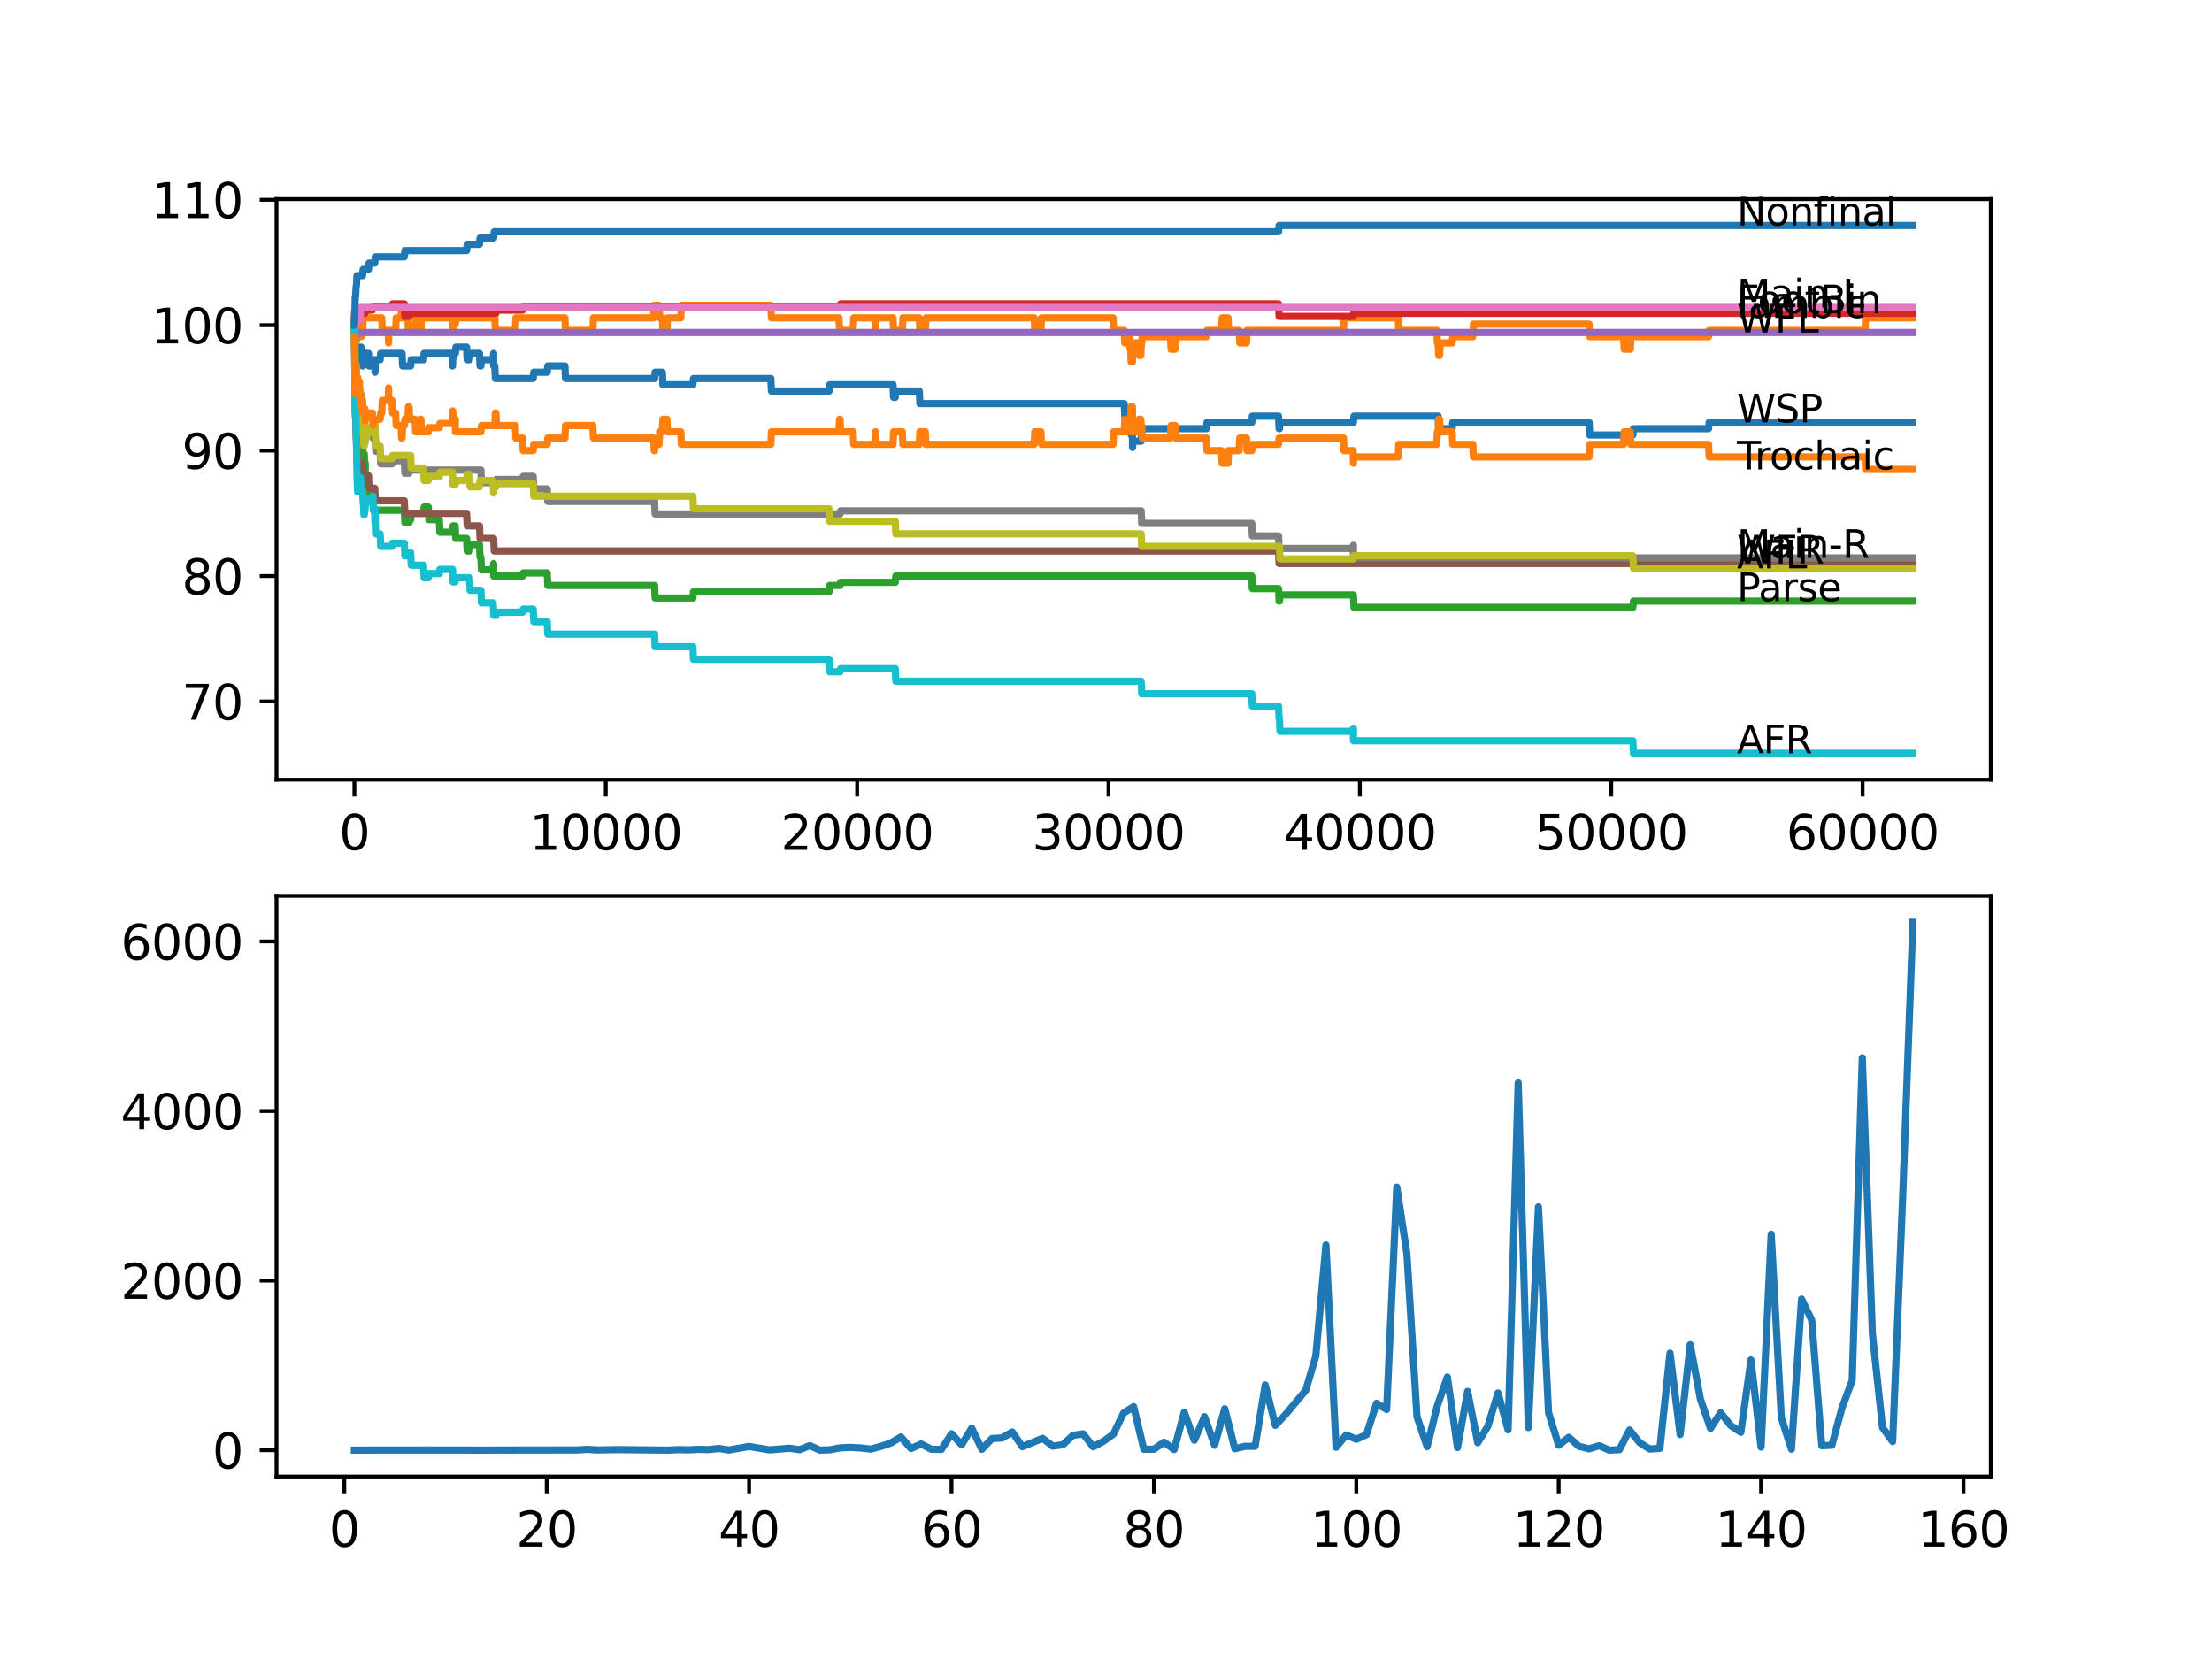 <?xml version="1.0" encoding="utf-8" standalone="no"?>
<!DOCTYPE svg PUBLIC "-//W3C//DTD SVG 1.1//EN"
  "http://www.w3.org/Graphics/SVG/1.1/DTD/svg11.dtd">
<svg xmlns:xlink="http://www.w3.org/1999/xlink" width="460.8pt" height="345.6pt" viewBox="0 0 460.8 345.6" xmlns="http://www.w3.org/2000/svg" version="1.1">
 <defs>
  <style type="text/css">*{stroke-linejoin: round; stroke-linecap: butt}</style>
 </defs>
 <g id="figure_1">
  <g id="patch_1">
   <path d="M 0 345.6 
L 460.8 345.6 
L 460.8 0 
L 0 0 
z
" style="fill: #ffffff"/>
  </g>
  <g id="axes_1">
   <g id="patch_2">
    <path d="M 57.6 162.432 
L 414.72 162.432 
L 414.72 41.472 
L 57.6 41.472 
z
" style="fill: #ffffff"/>
   </g>
   <g id="matplotlib.axis_1">
    <g id="xtick_1">
     <g id="line2d_1">
      <defs>
       <path id="mea87850c03" d="M 0 0 
L 0 3.5 
" style="stroke: #000000; stroke-width: 0.8"/>
      </defs>
      <g>
       <use xlink:href="#mea87850c03" x="73.827" y="162.432" style="stroke: #000000; stroke-width: 0.8"/>
      </g>
     </g>
     <g id="text_1">
      <!-- 0 -->
      <g transform="translate(70.646 177.03)scale(0.1 -0.1)">
       <defs>
        <path id="DejaVuSans-30" d="M 2034 4250 
Q 1547 4250 1301 3770 
Q 1056 3291 1056 2328 
Q 1056 1369 1301 889 
Q 1547 409 2034 409 
Q 2525 409 2770 889 
Q 3016 1369 3016 2328 
Q 3016 3291 2770 3770 
Q 2525 4250 2034 4250 
z
M 2034 4750 
Q 2819 4750 3233 4129 
Q 3647 3509 3647 2328 
Q 3647 1150 3233 529 
Q 2819 -91 2034 -91 
Q 1250 -91 836 529 
Q 422 1150 422 2328 
Q 422 3509 836 4129 
Q 1250 4750 2034 4750 
z
" transform="scale(0.016)"/>
       </defs>
       <use xlink:href="#DejaVuSans-30"/>
      </g>
     </g>
    </g>
    <g id="xtick_2">
     <g id="line2d_2">
      <g>
       <use xlink:href="#mea87850c03" x="126.192" y="162.432" style="stroke: #000000; stroke-width: 0.8"/>
      </g>
     </g>
     <g id="text_2">
      <!-- 10000 -->
      <g transform="translate(110.286 177.03)scale(0.1 -0.1)">
       <defs>
        <path id="DejaVuSans-31" d="M 794 531 
L 1825 531 
L 1825 4091 
L 703 3866 
L 703 4441 
L 1819 4666 
L 2450 4666 
L 2450 531 
L 3481 531 
L 3481 0 
L 794 0 
L 794 531 
z
" transform="scale(0.016)"/>
       </defs>
       <use xlink:href="#DejaVuSans-31"/>
       <use xlink:href="#DejaVuSans-30" x="63.623"/>
       <use xlink:href="#DejaVuSans-30" x="127.246"/>
       <use xlink:href="#DejaVuSans-30" x="190.869"/>
       <use xlink:href="#DejaVuSans-30" x="254.492"/>
      </g>
     </g>
    </g>
    <g id="xtick_3">
     <g id="line2d_3">
      <g>
       <use xlink:href="#mea87850c03" x="178.556" y="162.432" style="stroke: #000000; stroke-width: 0.8"/>
      </g>
     </g>
     <g id="text_3">
      <!-- 20000 -->
      <g transform="translate(162.65 177.03)scale(0.1 -0.1)">
       <defs>
        <path id="DejaVuSans-32" d="M 1228 531 
L 3431 531 
L 3431 0 
L 469 0 
L 469 531 
Q 828 903 1448 1529 
Q 2069 2156 2228 2338 
Q 2531 2678 2651 2914 
Q 2772 3150 2772 3378 
Q 2772 3750 2511 3984 
Q 2250 4219 1831 4219 
Q 1534 4219 1204 4116 
Q 875 4013 500 3803 
L 500 4441 
Q 881 4594 1212 4672 
Q 1544 4750 1819 4750 
Q 2544 4750 2975 4387 
Q 3406 4025 3406 3419 
Q 3406 3131 3298 2873 
Q 3191 2616 2906 2266 
Q 2828 2175 2409 1742 
Q 1991 1309 1228 531 
z
" transform="scale(0.016)"/>
       </defs>
       <use xlink:href="#DejaVuSans-32"/>
       <use xlink:href="#DejaVuSans-30" x="63.623"/>
       <use xlink:href="#DejaVuSans-30" x="127.246"/>
       <use xlink:href="#DejaVuSans-30" x="190.869"/>
       <use xlink:href="#DejaVuSans-30" x="254.492"/>
      </g>
     </g>
    </g>
    <g id="xtick_4">
     <g id="line2d_4">
      <g>
       <use xlink:href="#mea87850c03" x="230.921" y="162.432" style="stroke: #000000; stroke-width: 0.8"/>
      </g>
     </g>
     <g id="text_4">
      <!-- 30000 -->
      <g transform="translate(215.015 177.03)scale(0.1 -0.1)">
       <defs>
        <path id="DejaVuSans-33" d="M 2597 2516 
Q 3050 2419 3304 2112 
Q 3559 1806 3559 1356 
Q 3559 666 3084 287 
Q 2609 -91 1734 -91 
Q 1441 -91 1130 -33 
Q 819 25 488 141 
L 488 750 
Q 750 597 1062 519 
Q 1375 441 1716 441 
Q 2309 441 2620 675 
Q 2931 909 2931 1356 
Q 2931 1769 2642 2001 
Q 2353 2234 1838 2234 
L 1294 2234 
L 1294 2753 
L 1863 2753 
Q 2328 2753 2575 2939 
Q 2822 3125 2822 3475 
Q 2822 3834 2567 4026 
Q 2313 4219 1838 4219 
Q 1578 4219 1281 4162 
Q 984 4106 628 3988 
L 628 4550 
Q 988 4650 1302 4700 
Q 1616 4750 1894 4750 
Q 2613 4750 3031 4423 
Q 3450 4097 3450 3541 
Q 3450 3153 3228 2886 
Q 3006 2619 2597 2516 
z
" transform="scale(0.016)"/>
       </defs>
       <use xlink:href="#DejaVuSans-33"/>
       <use xlink:href="#DejaVuSans-30" x="63.623"/>
       <use xlink:href="#DejaVuSans-30" x="127.246"/>
       <use xlink:href="#DejaVuSans-30" x="190.869"/>
       <use xlink:href="#DejaVuSans-30" x="254.492"/>
      </g>
     </g>
    </g>
    <g id="xtick_5">
     <g id="line2d_5">
      <g>
       <use xlink:href="#mea87850c03" x="283.285" y="162.432" style="stroke: #000000; stroke-width: 0.8"/>
      </g>
     </g>
     <g id="text_5">
      <!-- 40000 -->
      <g transform="translate(267.379 177.03)scale(0.1 -0.1)">
       <defs>
        <path id="DejaVuSans-34" d="M 2419 4116 
L 825 1625 
L 2419 1625 
L 2419 4116 
z
M 2253 4666 
L 3047 4666 
L 3047 1625 
L 3713 1625 
L 3713 1100 
L 3047 1100 
L 3047 0 
L 2419 0 
L 2419 1100 
L 313 1100 
L 313 1709 
L 2253 4666 
z
" transform="scale(0.016)"/>
       </defs>
       <use xlink:href="#DejaVuSans-34"/>
       <use xlink:href="#DejaVuSans-30" x="63.623"/>
       <use xlink:href="#DejaVuSans-30" x="127.246"/>
       <use xlink:href="#DejaVuSans-30" x="190.869"/>
       <use xlink:href="#DejaVuSans-30" x="254.492"/>
      </g>
     </g>
    </g>
    <g id="xtick_6">
     <g id="line2d_6">
      <g>
       <use xlink:href="#mea87850c03" x="335.65" y="162.432" style="stroke: #000000; stroke-width: 0.8"/>
      </g>
     </g>
     <g id="text_6">
      <!-- 50000 -->
      <g transform="translate(319.744 177.03)scale(0.1 -0.1)">
       <defs>
        <path id="DejaVuSans-35" d="M 691 4666 
L 3169 4666 
L 3169 4134 
L 1269 4134 
L 1269 2991 
Q 1406 3038 1543 3061 
Q 1681 3084 1819 3084 
Q 2600 3084 3056 2656 
Q 3513 2228 3513 1497 
Q 3513 744 3044 326 
Q 2575 -91 1722 -91 
Q 1428 -91 1123 -41 
Q 819 9 494 109 
L 494 744 
Q 775 591 1075 516 
Q 1375 441 1709 441 
Q 2250 441 2565 725 
Q 2881 1009 2881 1497 
Q 2881 1984 2565 2268 
Q 2250 2553 1709 2553 
Q 1456 2553 1204 2497 
Q 953 2441 691 2322 
L 691 4666 
z
" transform="scale(0.016)"/>
       </defs>
       <use xlink:href="#DejaVuSans-35"/>
       <use xlink:href="#DejaVuSans-30" x="63.623"/>
       <use xlink:href="#DejaVuSans-30" x="127.246"/>
       <use xlink:href="#DejaVuSans-30" x="190.869"/>
       <use xlink:href="#DejaVuSans-30" x="254.492"/>
      </g>
     </g>
    </g>
    <g id="xtick_7">
     <g id="line2d_7">
      <g>
       <use xlink:href="#mea87850c03" x="388.014" y="162.432" style="stroke: #000000; stroke-width: 0.8"/>
      </g>
     </g>
     <g id="text_7">
      <!-- 60000 -->
      <g transform="translate(372.108 177.03)scale(0.1 -0.1)">
       <defs>
        <path id="DejaVuSans-36" d="M 2113 2584 
Q 1688 2584 1439 2293 
Q 1191 2003 1191 1497 
Q 1191 994 1439 701 
Q 1688 409 2113 409 
Q 2538 409 2786 701 
Q 3034 994 3034 1497 
Q 3034 2003 2786 2293 
Q 2538 2584 2113 2584 
z
M 3366 4563 
L 3366 3988 
Q 3128 4100 2886 4159 
Q 2644 4219 2406 4219 
Q 1781 4219 1451 3797 
Q 1122 3375 1075 2522 
Q 1259 2794 1537 2939 
Q 1816 3084 2150 3084 
Q 2853 3084 3261 2657 
Q 3669 2231 3669 1497 
Q 3669 778 3244 343 
Q 2819 -91 2113 -91 
Q 1303 -91 875 529 
Q 447 1150 447 2328 
Q 447 3434 972 4092 
Q 1497 4750 2381 4750 
Q 2619 4750 2861 4703 
Q 3103 4656 3366 4563 
z
" transform="scale(0.016)"/>
       </defs>
       <use xlink:href="#DejaVuSans-36"/>
       <use xlink:href="#DejaVuSans-30" x="63.623"/>
       <use xlink:href="#DejaVuSans-30" x="127.246"/>
       <use xlink:href="#DejaVuSans-30" x="190.869"/>
       <use xlink:href="#DejaVuSans-30" x="254.492"/>
      </g>
     </g>
    </g>
   </g>
   <g id="matplotlib.axis_2">
    <g id="ytick_1">
     <g id="line2d_8">
      <defs>
       <path id="m13be6c0b0e" d="M 0 0 
L -3.5 0 
" style="stroke: #000000; stroke-width: 0.8"/>
      </defs>
      <g>
       <use xlink:href="#m13be6c0b0e" x="57.6" y="146.133" style="stroke: #000000; stroke-width: 0.8"/>
      </g>
     </g>
     <g id="text_8">
      <!-- 70 -->
      <g transform="translate(37.875 149.933)scale(0.1 -0.1)">
       <defs>
        <path id="DejaVuSans-37" d="M 525 4666 
L 3525 4666 
L 3525 4397 
L 1831 0 
L 1172 0 
L 2766 4134 
L 525 4134 
L 525 4666 
z
" transform="scale(0.016)"/>
       </defs>
       <use xlink:href="#DejaVuSans-37"/>
       <use xlink:href="#DejaVuSans-30" x="63.623"/>
      </g>
     </g>
    </g>
    <g id="ytick_2">
     <g id="line2d_9">
      <g>
       <use xlink:href="#m13be6c0b0e" x="57.6" y="120.003" style="stroke: #000000; stroke-width: 0.8"/>
      </g>
     </g>
     <g id="text_9">
      <!-- 80 -->
      <g transform="translate(37.875 123.803)scale(0.1 -0.1)">
       <defs>
        <path id="DejaVuSans-38" d="M 2034 2216 
Q 1584 2216 1326 1975 
Q 1069 1734 1069 1313 
Q 1069 891 1326 650 
Q 1584 409 2034 409 
Q 2484 409 2743 651 
Q 3003 894 3003 1313 
Q 3003 1734 2745 1975 
Q 2488 2216 2034 2216 
z
M 1403 2484 
Q 997 2584 770 2862 
Q 544 3141 544 3541 
Q 544 4100 942 4425 
Q 1341 4750 2034 4750 
Q 2731 4750 3128 4425 
Q 3525 4100 3525 3541 
Q 3525 3141 3298 2862 
Q 3072 2584 2669 2484 
Q 3125 2378 3379 2068 
Q 3634 1759 3634 1313 
Q 3634 634 3220 271 
Q 2806 -91 2034 -91 
Q 1263 -91 848 271 
Q 434 634 434 1313 
Q 434 1759 690 2068 
Q 947 2378 1403 2484 
z
M 1172 3481 
Q 1172 3119 1398 2916 
Q 1625 2713 2034 2713 
Q 2441 2713 2670 2916 
Q 2900 3119 2900 3481 
Q 2900 3844 2670 4047 
Q 2441 4250 2034 4250 
Q 1625 4250 1398 4047 
Q 1172 3844 1172 3481 
z
" transform="scale(0.016)"/>
       </defs>
       <use xlink:href="#DejaVuSans-38"/>
       <use xlink:href="#DejaVuSans-30" x="63.623"/>
      </g>
     </g>
    </g>
    <g id="ytick_3">
     <g id="line2d_10">
      <g>
       <use xlink:href="#m13be6c0b0e" x="57.6" y="93.873" style="stroke: #000000; stroke-width: 0.8"/>
      </g>
     </g>
     <g id="text_10">
      <!-- 90 -->
      <g transform="translate(37.875 97.673)scale(0.1 -0.1)">
       <defs>
        <path id="DejaVuSans-39" d="M 703 97 
L 703 672 
Q 941 559 1184 500 
Q 1428 441 1663 441 
Q 2288 441 2617 861 
Q 2947 1281 2994 2138 
Q 2813 1869 2534 1725 
Q 2256 1581 1919 1581 
Q 1219 1581 811 2004 
Q 403 2428 403 3163 
Q 403 3881 828 4315 
Q 1253 4750 1959 4750 
Q 2769 4750 3195 4129 
Q 3622 3509 3622 2328 
Q 3622 1225 3098 567 
Q 2575 -91 1691 -91 
Q 1453 -91 1209 -44 
Q 966 3 703 97 
z
M 1959 2075 
Q 2384 2075 2632 2365 
Q 2881 2656 2881 3163 
Q 2881 3666 2632 3958 
Q 2384 4250 1959 4250 
Q 1534 4250 1286 3958 
Q 1038 3666 1038 3163 
Q 1038 2656 1286 2365 
Q 1534 2075 1959 2075 
z
" transform="scale(0.016)"/>
       </defs>
       <use xlink:href="#DejaVuSans-39"/>
       <use xlink:href="#DejaVuSans-30" x="63.623"/>
      </g>
     </g>
    </g>
    <g id="ytick_4">
     <g id="line2d_11">
      <g>
       <use xlink:href="#m13be6c0b0e" x="57.6" y="67.744" style="stroke: #000000; stroke-width: 0.8"/>
      </g>
     </g>
     <g id="text_11">
      <!-- 100 -->
      <g transform="translate(31.512 71.543)scale(0.1 -0.1)">
       <use xlink:href="#DejaVuSans-31"/>
       <use xlink:href="#DejaVuSans-30" x="63.623"/>
       <use xlink:href="#DejaVuSans-30" x="127.246"/>
      </g>
     </g>
    </g>
    <g id="ytick_5">
     <g id="line2d_12">
      <g>
       <use xlink:href="#m13be6c0b0e" x="57.6" y="41.614" style="stroke: #000000; stroke-width: 0.8"/>
      </g>
     </g>
     <g id="text_12">
      <!-- 110 -->
      <g transform="translate(31.512 45.413)scale(0.1 -0.1)">
       <use xlink:href="#DejaVuSans-31"/>
       <use xlink:href="#DejaVuSans-31" x="63.623"/>
       <use xlink:href="#DejaVuSans-30" x="127.246"/>
      </g>
     </g>
    </g>
   </g>
   <g id="line2d_13">
    <path d="M 73.833 66.437 
L 73.843 66.437 
L 73.848 65.131 
L 73.864 70.357 
L 73.932 70.357 
L 73.948 72.97 
L 73.979 69.05 
L 74.037 69.05 
L 74.074 69.05 
L 74.194 75.583 
L 74.199 75.583 
L 74.32 72.316 
L 74.362 72.316 
L 74.398 74.929 
L 74.472 73.623 
L 75.089 73.623 
L 75.205 72.316 
L 75.21 72.316 
L 75.241 74.929 
L 75.32 73.623 
L 75.524 73.623 
L 75.529 76.236 
L 75.634 74.929 
L 75.702 74.929 
L 75.817 73.623 
L 76.76 73.623 
L 76.875 76.236 
L 77.682 76.236 
L 77.797 74.929 
L 78.064 74.929 
L 78.121 77.542 
L 78.174 74.929 
L 79.184 74.929 
L 79.3 73.623 
L 83.756 73.623 
L 83.871 76.236 
L 85.547 76.236 
L 85.662 74.929 
L 88.228 74.929 
L 88.343 73.623 
L 94.203 73.623 
L 94.26 76.236 
L 94.312 74.929 
L 94.318 74.929 
L 94.433 73.623 
L 94.857 73.623 
L 94.972 72.316 
L 97.198 72.316 
L 97.313 74.929 
L 97.81 74.929 
L 97.926 73.623 
L 99.879 73.623 
L 99.994 76.236 
L 100.183 76.236 
L 100.298 74.929 
L 102.743 74.929 
L 102.832 73.623 
L 102.837 76.236 
L 102.848 76.236 
L 103.073 76.236 
L 103.188 78.849 
L 111.074 78.849 
L 111.19 77.542 
L 113.996 77.542 
L 114.111 76.236 
L 117.688 76.236 
L 117.803 78.849 
L 136.356 78.849 
L 136.471 77.542 
L 137.974 77.542 
L 138.089 80.155 
L 144.342 80.155 
L 144.457 78.849 
L 160.585 78.849 
L 160.7 81.462 
L 172.718 81.462 
L 172.833 80.155 
L 186.034 80.155 
L 186.149 82.768 
L 186.495 82.768 
L 186.61 81.462 
L 191.506 81.462 
L 191.621 84.075 
L 234.194 84.075 
L 234.309 86.688 
L 234.503 86.688 
L 234.618 85.381 
L 235.299 85.381 
L 235.414 87.994 
L 235.539 87.994 
L 235.655 90.607 
L 235.901 90.607 
L 235.937 93.22 
L 236.011 91.914 
L 237.723 91.914 
L 237.844 89.301 
L 251.317 89.301 
L 251.432 87.994 
L 260.769 87.994 
L 260.884 86.688 
L 266.34 86.688 
L 266.455 89.301 
L 266.534 89.301 
L 266.649 87.994 
L 281.945 87.994 
L 282.06 86.688 
L 299.586 86.688 
L 299.702 89.301 
L 302.514 89.301 
L 302.629 87.994 
L 331.047 87.994 
L 331.162 90.607 
L 340.164 90.607 
L 340.279 89.301 
L 355.925 89.301 
L 356.041 87.994 
L 398.487 87.994 
L 398.487 87.994 
" clip-path="url(#pc753fa3955)" style="fill: none; stroke: #1f77b4; stroke-width: 1.5; stroke-linecap: square"/>
   </g>
   <g id="line2d_14">
    <path d="M 73.833 66.437 
L 73.848 66.437 
L 73.854 69.05 
L 73.875 65.784 
L 73.958 68.397 
L 74.157 68.397 
L 74.246 71.01 
L 74.267 70.139 
L 74.995 70.139 
L 75.11 67.526 
L 75.21 67.526 
L 75.241 70.139 
L 75.32 68.832 
L 75.556 68.832 
L 75.671 66.219 
L 79.52 66.219 
L 79.635 68.832 
L 80.881 68.832 
L 80.939 71.445 
L 80.991 68.832 
L 82.415 68.832 
L 82.53 66.219 
L 83.541 66.219 
L 83.656 63.606 
L 83.756 63.606 
L 83.871 66.219 
L 84.96 66.219 
L 85.075 68.832 
L 86.463 68.832 
L 86.578 66.219 
L 87.474 66.219 
L 87.589 68.832 
L 87.683 68.832 
L 87.798 66.219 
L 94.203 66.219 
L 94.318 68.832 
L 94.433 67.526 
L 94.857 67.526 
L 94.972 66.219 
L 103.073 66.219 
L 103.188 68.832 
L 107.341 68.832 
L 107.456 66.219 
L 117.688 66.219 
L 117.803 68.832 
L 123.5 68.832 
L 123.616 66.219 
L 136.173 66.219 
L 136.288 63.606 
L 137.298 63.606 
L 137.414 66.219 
L 137.974 66.219 
L 138.089 68.832 
L 138.932 68.832 
L 139.047 66.219 
L 141.828 66.219 
L 141.943 63.606 
L 160.585 63.606 
L 160.7 66.219 
L 174.776 66.219 
L 174.891 68.832 
L 177.724 68.832 
L 177.839 66.219 
L 182.243 66.219 
L 182.358 68.832 
L 182.405 68.832 
L 182.52 66.219 
L 186.034 66.219 
L 186.149 68.832 
L 187.972 68.832 
L 188.087 66.219 
L 191.506 66.219 
L 191.621 68.832 
L 192.763 68.832 
L 192.878 66.219 
L 215.447 66.219 
L 215.562 68.832 
L 216.845 68.832 
L 216.961 66.219 
L 231.874 66.219 
L 231.989 68.832 
L 234.194 68.832 
L 234.309 71.445 
L 234.503 71.445 
L 234.618 70.139 
L 235.299 70.139 
L 235.414 72.752 
L 235.539 72.752 
L 235.623 75.365 
L 235.649 72.752 
L 235.901 72.752 
L 235.906 75.365 
L 235.943 71.445 
L 236.006 71.445 
L 237.184 71.445 
L 237.299 74.058 
L 237.65 74.058 
L 237.765 71.445 
L 237.838 71.445 
L 237.953 70.139 
L 243.834 70.139 
L 243.949 72.752 
L 244.803 72.752 
L 244.918 70.139 
L 251.317 70.139 
L 251.432 68.832 
L 254.48 68.832 
L 254.595 66.219 
L 255.825 66.219 
L 255.941 68.832 
L 258.14 68.832 
L 258.255 71.445 
L 259.664 71.445 
L 259.779 68.832 
L 279.871 68.832 
L 279.986 66.219 
L 291.276 66.219 
L 291.391 68.832 
L 299.314 68.832 
L 299.429 71.445 
L 299.586 71.445 
L 299.702 74.058 
L 299.895 74.058 
L 300.011 71.445 
L 302.514 71.445 
L 302.629 70.139 
L 306.818 70.139 
L 306.933 67.526 
L 331.047 67.526 
L 331.162 70.139 
L 338.231 70.139 
L 338.347 72.752 
L 339.63 72.752 
L 339.745 70.139 
L 355.925 70.139 
L 356.041 68.832 
L 388.528 68.832 
L 388.643 66.219 
L 398.487 66.219 
L 398.487 66.219 
" clip-path="url(#pc753fa3955)" style="fill: none; stroke: #ff7f0e; stroke-width: 1.5; stroke-linecap: square"/>
   </g>
   <g id="line2d_15">
    <path d="M 73.833 67.744 
L 73.843 67.744 
L 73.859 66.437 
L 73.875 71.663 
L 73.927 71.663 
L 74.058 82.115 
L 74.074 82.115 
L 74.194 88.647 
L 74.199 88.647 
L 74.32 86.034 
L 74.362 86.034 
L 74.398 88.647 
L 74.472 87.341 
L 74.508 87.341 
L 74.519 86.688 
L 74.524 89.301 
L 74.602 89.301 
L 74.644 89.301 
L 74.76 91.914 
L 74.875 91.914 
L 74.99 94.527 
L 75.089 94.527 
L 75.205 93.22 
L 75.524 93.22 
L 75.639 95.833 
L 75.702 95.833 
L 75.817 94.527 
L 75.875 94.527 
L 75.99 97.14 
L 76.016 97.14 
L 76.084 96.486 
L 76.09 99.099 
L 76.111 99.099 
L 76.315 99.099 
L 76.43 101.712 
L 76.76 101.712 
L 76.875 104.325 
L 77.577 104.325 
L 77.682 103.672 
L 77.797 106.285 
L 78.064 106.285 
L 78.121 108.898 
L 78.174 106.285 
L 84.227 106.285 
L 84.342 108.898 
L 85.212 108.898 
L 85.327 108.245 
L 85.547 108.245 
L 85.662 106.938 
L 88.228 106.938 
L 88.343 105.632 
L 89.223 105.632 
L 89.338 108.245 
L 91.516 108.245 
L 91.631 110.858 
L 94.26 110.858 
L 94.375 109.551 
L 94.815 109.551 
L 94.93 112.164 
L 97.198 112.164 
L 97.313 114.777 
L 97.81 114.777 
L 97.926 113.471 
L 99.879 113.471 
L 99.994 116.084 
L 100.183 116.084 
L 100.298 118.697 
L 102.743 118.697 
L 102.832 117.39 
L 102.837 120.003 
L 102.848 120.003 
L 108.875 120.003 
L 108.99 119.35 
L 113.996 119.35 
L 114.111 121.963 
L 136.356 121.963 
L 136.471 124.576 
L 144.342 124.576 
L 144.457 123.27 
L 172.718 123.27 
L 172.833 121.963 
L 174.996 121.963 
L 175.111 121.31 
L 186.495 121.31 
L 186.61 120.003 
L 260.769 120.003 
L 260.884 122.616 
L 266.34 122.616 
L 266.455 125.229 
L 266.534 125.229 
L 266.649 123.923 
L 281.945 123.923 
L 282.06 126.536 
L 340.164 126.536 
L 340.279 125.229 
L 398.487 125.229 
L 398.487 125.229 
" clip-path="url(#pc753fa3955)" style="fill: none; stroke: #2ca02c; stroke-width: 1.5; stroke-linecap: square"/>
   </g>
   <g id="line2d_16">
    <path d="M 73.833 67.744 
L 73.927 67.744 
L 74.047 66.568 
L 74.508 66.568 
L 74.623 65.914 
L 74.875 65.914 
L 74.99 65.261 
L 76.016 65.261 
L 76.132 64.608 
L 77.577 64.608 
L 77.692 63.955 
L 81.661 63.955 
L 81.776 63.301 
L 84.227 63.301 
L 84.342 65.914 
L 85.212 65.914 
L 85.327 65.261 
L 103.314 65.261 
L 103.429 64.608 
L 108.875 64.608 
L 108.99 63.955 
L 174.996 63.955 
L 175.111 63.301 
L 266.34 63.301 
L 266.455 65.914 
L 281.882 65.914 
L 281.997 65.261 
L 398.487 65.261 
L 398.487 65.261 
" clip-path="url(#pc753fa3955)" style="fill: none; stroke: #d62728; stroke-width: 1.5; stroke-linecap: square"/>
   </g>
   <g id="line2d_17">
    <path d="M 73.833 67.744 
L 73.885 67.744 
L 73.906 67.308 
L 73.911 69.921 
L 73.969 69.921 
L 74.288 69.921 
L 74.403 69.268 
L 398.487 69.268 
L 398.487 69.268 
" clip-path="url(#pc753fa3955)" style="fill: none; stroke: #9467bd; stroke-width: 1.5; stroke-linecap: square"/>
   </g>
   <g id="line2d_18">
    <path d="M 73.833 67.744 
L 73.859 67.744 
L 74.006 86.034 
L 74.074 86.034 
L 74.194 91.26 
L 74.246 91.26 
L 74.367 96.486 
L 75.524 96.486 
L 75.639 99.099 
L 76.76 99.099 
L 76.875 101.712 
L 78.064 101.712 
L 78.179 104.325 
L 84.227 104.325 
L 84.342 106.938 
L 97.198 106.938 
L 97.313 109.551 
L 99.879 109.551 
L 99.994 112.164 
L 102.832 112.164 
L 102.947 114.777 
L 266.34 114.777 
L 266.455 117.39 
L 398.487 117.39 
L 398.487 117.39 
" clip-path="url(#pc753fa3955)" style="fill: none; stroke: #8c564b; stroke-width: 1.5; stroke-linecap: square"/>
   </g>
   <g id="line2d_19">
    <path d="M 73.833 67.744 
L 73.906 64.695 
L 73.943 67.308 
L 74.288 67.308 
L 74.403 66.655 
L 75.016 66.655 
L 75.131 64.042 
L 398.487 64.042 
L 398.487 64.042 
" clip-path="url(#pc753fa3955)" style="fill: none; stroke: #e377c2; stroke-width: 1.5; stroke-linecap: square"/>
   </g>
   <g id="line2d_20">
    <path d="M 73.833 67.744 
L 73.964 81.592 
L 73.969 80.939 
L 73.974 80.939 
L 74.089 83.552 
L 74.288 83.552 
L 74.403 86.165 
L 74.508 86.165 
L 74.623 85.512 
L 74.875 85.512 
L 74.99 84.859 
L 75.016 84.859 
L 75.131 87.472 
L 75.529 87.472 
L 75.645 90.085 
L 76.016 90.085 
L 76.132 89.431 
L 77.577 89.431 
L 77.682 88.778 
L 77.797 91.391 
L 78.169 91.391 
L 78.284 94.004 
L 79.184 94.004 
L 79.3 96.617 
L 81.661 96.617 
L 81.776 95.964 
L 84.227 95.964 
L 84.342 98.577 
L 85.212 98.577 
L 85.327 97.924 
L 100.183 97.924 
L 100.298 100.537 
L 103.314 100.537 
L 103.429 99.883 
L 108.875 99.883 
L 108.99 99.23 
L 111.074 99.23 
L 111.19 101.843 
L 113.996 101.843 
L 114.111 104.456 
L 136.356 104.456 
L 136.471 107.069 
L 174.996 107.069 
L 175.111 106.416 
L 237.723 106.416 
L 237.838 109.029 
L 260.769 109.029 
L 260.884 111.642 
L 266.34 111.642 
L 266.455 114.255 
L 281.882 114.255 
L 281.945 113.602 
L 281.95 116.215 
L 281.976 116.215 
L 398.487 116.215 
L 398.487 116.215 
" clip-path="url(#pc753fa3955)" style="fill: none; stroke: #7f7f7f; stroke-width: 1.5; stroke-linecap: square"/>
   </g>
   <g id="line2d_21">
    <path d="M 73.833 67.744 
L 73.843 67.744 
L 73.964 77.455 
L 73.89 67.09 
L 73.969 76.802 
L 73.985 76.802 
L 73.99 75.495 
L 74.006 80.721 
L 74.095 76.802 
L 74.121 76.802 
L 74.241 83.77 
L 74.246 83.77 
L 74.252 82.899 
L 74.314 87.472 
L 74.33 87.472 
L 74.362 87.472 
L 74.398 86.165 
L 74.403 88.778 
L 74.466 88.778 
L 74.519 88.778 
L 74.634 87.907 
L 74.644 87.907 
L 74.76 87.036 
L 74.875 87.036 
L 74.99 86.383 
L 75.089 86.383 
L 75.205 88.996 
L 75.524 88.996 
L 75.529 87.689 
L 75.535 90.302 
L 75.629 90.302 
L 75.702 90.302 
L 75.817 92.915 
L 75.875 92.915 
L 75.99 92.044 
L 76.084 92.044 
L 76.2 91.173 
L 76.315 91.173 
L 76.43 90.302 
L 76.76 90.302 
L 76.875 88.996 
L 78.064 88.996 
L 78.121 87.689 
L 78.127 90.302 
L 78.169 90.302 
L 78.284 92.915 
L 79.184 92.915 
L 79.3 95.528 
L 81.661 95.528 
L 81.776 94.875 
L 85.547 94.875 
L 85.662 97.488 
L 88.228 97.488 
L 88.343 100.101 
L 89.223 100.101 
L 89.338 99.23 
L 91.516 99.23 
L 91.631 98.359 
L 94.26 98.359 
L 94.375 100.972 
L 94.815 100.972 
L 94.93 100.101 
L 97.198 100.101 
L 97.313 98.795 
L 97.81 98.795 
L 97.926 101.408 
L 99.879 101.408 
L 99.994 100.101 
L 102.743 100.101 
L 102.832 102.714 
L 102.853 101.408 
L 103.314 101.408 
L 103.429 100.754 
L 111.074 100.754 
L 111.19 103.367 
L 144.342 103.367 
L 144.457 105.98 
L 172.718 105.98 
L 172.833 108.593 
L 186.495 108.593 
L 186.61 111.206 
L 237.723 111.206 
L 237.838 113.819 
L 266.534 113.819 
L 266.649 116.432 
L 281.882 116.432 
L 281.997 115.779 
L 340.164 115.779 
L 340.279 118.392 
L 398.487 118.392 
L 398.487 118.392 
" clip-path="url(#pc753fa3955)" style="fill: none; stroke: #bcbd22; stroke-width: 1.5; stroke-linecap: square"/>
   </g>
   <g id="line2d_22">
    <path d="M 73.833 67.744 
L 73.843 67.744 
L 73.979 81.592 
L 73.99 81.592 
L 74.006 86.818 
L 74.105 85.076 
L 74.121 85.076 
L 74.241 92.044 
L 74.252 92.044 
L 74.377 99.883 
L 74.398 99.883 
L 74.508 102.496 
L 74.629 100.972 
L 74.644 100.972 
L 74.76 100.101 
L 74.875 100.101 
L 74.99 99.448 
L 75.089 99.448 
L 75.205 102.061 
L 75.529 102.061 
L 75.645 104.674 
L 75.702 104.674 
L 75.817 107.287 
L 75.875 107.287 
L 75.99 106.416 
L 76.016 106.416 
L 76.137 104.892 
L 76.315 104.892 
L 76.43 104.021 
L 77.577 104.021 
L 77.682 103.367 
L 77.797 105.98 
L 78.121 105.98 
L 78.242 111.206 
L 79.184 111.206 
L 79.3 113.819 
L 81.661 113.819 
L 81.776 113.166 
L 84.227 113.166 
L 84.342 115.779 
L 85.212 115.779 
L 85.327 115.126 
L 85.547 115.126 
L 85.662 117.739 
L 88.228 117.739 
L 88.343 120.352 
L 89.223 120.352 
L 89.338 119.481 
L 91.516 119.481 
L 91.631 118.61 
L 94.26 118.61 
L 94.375 121.223 
L 94.815 121.223 
L 94.93 120.352 
L 97.81 120.352 
L 97.926 122.965 
L 100.183 122.965 
L 100.298 125.578 
L 102.743 125.578 
L 102.858 128.191 
L 103.314 128.191 
L 103.429 127.538 
L 108.875 127.538 
L 108.99 126.884 
L 111.074 126.884 
L 111.19 129.497 
L 113.996 129.497 
L 114.111 132.11 
L 136.356 132.11 
L 136.471 134.723 
L 144.342 134.723 
L 144.457 137.336 
L 172.718 137.336 
L 172.833 139.949 
L 174.996 139.949 
L 175.111 139.296 
L 186.495 139.296 
L 186.61 141.909 
L 237.723 141.909 
L 237.838 144.522 
L 260.769 144.522 
L 260.884 147.135 
L 266.34 147.135 
L 266.455 149.748 
L 266.534 149.748 
L 266.649 152.361 
L 281.882 152.361 
L 281.945 151.708 
L 281.95 154.321 
L 281.976 154.321 
L 340.164 154.321 
L 340.279 156.934 
L 398.487 156.934 
L 398.487 156.934 
" clip-path="url(#pc753fa3955)" style="fill: none; stroke: #17becf; stroke-width: 1.5; stroke-linecap: square"/>
   </g>
   <g id="line2d_23">
    <path d="M 73.833 67.744 
L 73.859 67.744 
L 74.006 61.777 
L 74.074 61.777 
L 74.194 59.6 
L 74.246 59.6 
L 74.367 57.422 
L 75.524 57.422 
L 75.639 56.116 
L 76.76 56.116 
L 76.875 54.809 
L 78.064 54.809 
L 78.179 53.503 
L 84.227 53.503 
L 84.342 52.196 
L 97.198 52.196 
L 97.313 50.89 
L 99.879 50.89 
L 99.994 49.583 
L 102.832 49.583 
L 102.947 48.277 
L 266.34 48.277 
L 266.455 46.97 
L 398.487 46.97 
L 398.487 46.97 
" clip-path="url(#pc753fa3955)" style="fill: none; stroke: #1f77b4; stroke-width: 1.5; stroke-linecap: square"/>
   </g>
   <g id="line2d_24">
    <path d="M 73.833 70.357 
L 73.854 70.357 
L 73.974 80.808 
L 73.979 79.502 
L 74 79.502 
L 74.006 82.115 
L 74.11 79.502 
L 74.157 79.502 
L 74.246 76.018 
L 74.267 78.631 
L 74.508 78.631 
L 74.519 81.244 
L 74.618 80.373 
L 74.644 80.373 
L 74.76 79.502 
L 74.875 79.502 
L 74.99 82.115 
L 74.995 82.115 
L 75.11 84.728 
L 75.21 84.728 
L 75.241 82.115 
L 75.32 84.728 
L 75.529 84.728 
L 75.556 83.421 
L 75.561 86.034 
L 75.634 86.034 
L 75.875 86.034 
L 75.99 85.163 
L 76.016 85.163 
L 76.084 87.776 
L 76.126 86.905 
L 76.315 86.905 
L 76.43 86.034 
L 77.577 86.034 
L 77.682 88.647 
L 77.687 87.341 
L 79.184 87.341 
L 79.3 86.034 
L 79.52 86.034 
L 79.635 83.421 
L 80.881 83.421 
L 80.939 80.808 
L 80.991 83.421 
L 81.661 83.421 
L 81.776 86.034 
L 82.415 86.034 
L 82.53 88.647 
L 83.541 88.647 
L 83.656 91.26 
L 83.756 91.26 
L 83.871 88.647 
L 84.227 88.647 
L 84.342 87.341 
L 84.96 87.341 
L 85.075 84.728 
L 85.212 84.728 
L 85.327 87.341 
L 86.463 87.341 
L 86.578 89.954 
L 87.474 89.954 
L 87.589 87.341 
L 87.683 87.341 
L 87.798 89.954 
L 89.223 89.954 
L 89.338 89.083 
L 91.516 89.083 
L 91.631 88.212 
L 94.203 88.212 
L 94.318 85.599 
L 94.433 88.212 
L 94.815 88.212 
L 94.857 87.341 
L 94.862 89.954 
L 94.915 89.954 
L 100.183 89.954 
L 100.298 88.647 
L 103.073 88.647 
L 103.188 86.034 
L 103.314 86.034 
L 103.429 88.647 
L 107.341 88.647 
L 107.456 91.26 
L 108.875 91.26 
L 108.99 93.873 
L 111.074 93.873 
L 111.19 92.567 
L 113.996 92.567 
L 114.111 91.26 
L 117.688 91.26 
L 117.803 88.647 
L 123.5 88.647 
L 123.616 91.26 
L 136.173 91.26 
L 136.288 93.873 
L 136.356 93.873 
L 136.471 92.567 
L 137.298 92.567 
L 137.414 89.954 
L 137.974 89.954 
L 138.089 87.341 
L 138.932 87.341 
L 139.047 89.954 
L 141.828 89.954 
L 141.943 92.567 
L 160.585 92.567 
L 160.7 89.954 
L 174.776 89.954 
L 174.891 87.341 
L 174.996 87.341 
L 175.111 89.954 
L 177.724 89.954 
L 177.839 92.567 
L 182.243 92.567 
L 182.358 89.954 
L 182.405 89.954 
L 182.52 92.567 
L 186.034 92.567 
L 186.149 89.954 
L 187.972 89.954 
L 188.087 92.567 
L 191.506 92.567 
L 191.621 89.954 
L 192.763 89.954 
L 192.878 92.567 
L 215.447 92.567 
L 215.562 89.954 
L 216.845 89.954 
L 216.961 92.567 
L 231.874 92.567 
L 231.989 89.954 
L 234.194 89.954 
L 234.309 87.341 
L 234.503 87.341 
L 234.618 89.954 
L 235.299 89.954 
L 235.414 87.341 
L 235.539 87.341 
L 235.623 84.728 
L 235.649 87.341 
L 235.901 87.341 
L 235.906 84.728 
L 235.943 89.954 
L 236.006 89.954 
L 237.184 89.954 
L 237.299 87.341 
L 237.65 87.341 
L 237.723 89.954 
L 237.76 88.647 
L 237.838 88.647 
L 237.953 91.26 
L 243.834 91.26 
L 243.949 88.647 
L 244.803 88.647 
L 244.918 91.26 
L 251.317 91.26 
L 251.432 93.873 
L 254.48 93.873 
L 254.595 96.486 
L 255.825 96.486 
L 255.941 93.873 
L 258.14 93.873 
L 258.255 91.26 
L 259.664 91.26 
L 259.779 93.873 
L 260.769 93.873 
L 260.884 92.567 
L 266.34 92.567 
L 266.455 91.26 
L 279.871 91.26 
L 279.986 93.873 
L 281.882 93.873 
L 281.945 96.486 
L 281.992 95.18 
L 291.276 95.18 
L 291.391 92.567 
L 299.314 92.567 
L 299.429 89.954 
L 299.586 89.954 
L 299.702 87.341 
L 299.895 87.341 
L 300.011 89.954 
L 302.514 89.954 
L 302.629 92.567 
L 306.818 92.567 
L 306.933 95.18 
L 331.047 95.18 
L 331.162 92.567 
L 338.231 92.567 
L 338.347 89.954 
L 339.63 89.954 
L 339.745 92.567 
L 355.925 92.567 
L 356.041 95.18 
L 388.528 95.18 
L 388.643 97.793 
L 398.487 97.793 
L 398.487 97.793 
" clip-path="url(#pc753fa3955)" style="fill: none; stroke: #ff7f0e; stroke-width: 1.5; stroke-linecap: square"/>
   </g>
   <g id="patch_3">
    <path d="M 57.6 162.432 
L 57.6 41.472 
" style="fill: none; stroke: #000000; stroke-width: 0.8; stroke-linejoin: miter; stroke-linecap: square"/>
   </g>
   <g id="patch_4">
    <path d="M 414.72 162.432 
L 414.72 41.472 
" style="fill: none; stroke: #000000; stroke-width: 0.8; stroke-linejoin: miter; stroke-linecap: square"/>
   </g>
   <g id="patch_5">
    <path d="M 57.6 162.432 
L 414.72 162.432 
" style="fill: none; stroke: #000000; stroke-width: 0.8; stroke-linejoin: miter; stroke-linecap: square"/>
   </g>
   <g id="patch_6">
    <path d="M 57.6 41.472 
L 414.72 41.472 
" style="fill: none; stroke: #000000; stroke-width: 0.8; stroke-linejoin: miter; stroke-linecap: square"/>
   </g>
   <g id="text_13">
    <!-- WSP -->
    <g transform="translate(361.832 87.994)scale(0.08 -0.08)">
     <defs>
      <path id="DejaVuSans-57" d="M 213 4666 
L 850 4666 
L 1831 722 
L 2809 4666 
L 3519 4666 
L 4500 722 
L 5478 4666 
L 6119 4666 
L 4947 0 
L 4153 0 
L 3169 4050 
L 2175 0 
L 1381 0 
L 213 4666 
z
" transform="scale(0.016)"/>
      <path id="DejaVuSans-53" d="M 3425 4513 
L 3425 3897 
Q 3066 4069 2747 4153 
Q 2428 4238 2131 4238 
Q 1616 4238 1336 4038 
Q 1056 3838 1056 3469 
Q 1056 3159 1242 3001 
Q 1428 2844 1947 2747 
L 2328 2669 
Q 3034 2534 3370 2195 
Q 3706 1856 3706 1288 
Q 3706 609 3251 259 
Q 2797 -91 1919 -91 
Q 1588 -91 1214 -16 
Q 841 59 441 206 
L 441 856 
Q 825 641 1194 531 
Q 1563 422 1919 422 
Q 2459 422 2753 634 
Q 3047 847 3047 1241 
Q 3047 1584 2836 1778 
Q 2625 1972 2144 2069 
L 1759 2144 
Q 1053 2284 737 2584 
Q 422 2884 422 3419 
Q 422 4038 858 4394 
Q 1294 4750 2059 4750 
Q 2388 4750 2728 4690 
Q 3069 4631 3425 4513 
z
" transform="scale(0.016)"/>
      <path id="DejaVuSans-50" d="M 1259 4147 
L 1259 2394 
L 2053 2394 
Q 2494 2394 2734 2622 
Q 2975 2850 2975 3272 
Q 2975 3691 2734 3919 
Q 2494 4147 2053 4147 
L 1259 4147 
z
M 628 4666 
L 2053 4666 
Q 2838 4666 3239 4311 
Q 3641 3956 3641 3272 
Q 3641 2581 3239 2228 
Q 2838 1875 2053 1875 
L 1259 1875 
L 1259 0 
L 628 0 
L 628 4666 
z
" transform="scale(0.016)"/>
     </defs>
     <use xlink:href="#DejaVuSans-57"/>
     <use xlink:href="#DejaVuSans-53" x="98.877"/>
     <use xlink:href="#DejaVuSans-50" x="162.354"/>
    </g>
   </g>
   <g id="text_14">
    <!-- Iambic -->
    <g transform="translate(361.832 66.219)scale(0.08 -0.08)">
     <defs>
      <path id="DejaVuSans-49" d="M 628 4666 
L 1259 4666 
L 1259 0 
L 628 0 
L 628 4666 
z
" transform="scale(0.016)"/>
      <path id="DejaVuSans-61" d="M 2194 1759 
Q 1497 1759 1228 1600 
Q 959 1441 959 1056 
Q 959 750 1161 570 
Q 1363 391 1709 391 
Q 2188 391 2477 730 
Q 2766 1069 2766 1631 
L 2766 1759 
L 2194 1759 
z
M 3341 1997 
L 3341 0 
L 2766 0 
L 2766 531 
Q 2569 213 2275 61 
Q 1981 -91 1556 -91 
Q 1019 -91 701 211 
Q 384 513 384 1019 
Q 384 1609 779 1909 
Q 1175 2209 1959 2209 
L 2766 2209 
L 2766 2266 
Q 2766 2663 2505 2880 
Q 2244 3097 1772 3097 
Q 1472 3097 1187 3025 
Q 903 2953 641 2809 
L 641 3341 
Q 956 3463 1253 3523 
Q 1550 3584 1831 3584 
Q 2591 3584 2966 3190 
Q 3341 2797 3341 1997 
z
" transform="scale(0.016)"/>
      <path id="DejaVuSans-6d" d="M 3328 2828 
Q 3544 3216 3844 3400 
Q 4144 3584 4550 3584 
Q 5097 3584 5394 3201 
Q 5691 2819 5691 2113 
L 5691 0 
L 5113 0 
L 5113 2094 
Q 5113 2597 4934 2840 
Q 4756 3084 4391 3084 
Q 3944 3084 3684 2787 
Q 3425 2491 3425 1978 
L 3425 0 
L 2847 0 
L 2847 2094 
Q 2847 2600 2669 2842 
Q 2491 3084 2119 3084 
Q 1678 3084 1418 2786 
Q 1159 2488 1159 1978 
L 1159 0 
L 581 0 
L 581 3500 
L 1159 3500 
L 1159 2956 
Q 1356 3278 1631 3431 
Q 1906 3584 2284 3584 
Q 2666 3584 2933 3390 
Q 3200 3197 3328 2828 
z
" transform="scale(0.016)"/>
      <path id="DejaVuSans-62" d="M 3116 1747 
Q 3116 2381 2855 2742 
Q 2594 3103 2138 3103 
Q 1681 3103 1420 2742 
Q 1159 2381 1159 1747 
Q 1159 1113 1420 752 
Q 1681 391 2138 391 
Q 2594 391 2855 752 
Q 3116 1113 3116 1747 
z
M 1159 2969 
Q 1341 3281 1617 3432 
Q 1894 3584 2278 3584 
Q 2916 3584 3314 3078 
Q 3713 2572 3713 1747 
Q 3713 922 3314 415 
Q 2916 -91 2278 -91 
Q 1894 -91 1617 61 
Q 1341 213 1159 525 
L 1159 0 
L 581 0 
L 581 4863 
L 1159 4863 
L 1159 2969 
z
" transform="scale(0.016)"/>
      <path id="DejaVuSans-69" d="M 603 3500 
L 1178 3500 
L 1178 0 
L 603 0 
L 603 3500 
z
M 603 4863 
L 1178 4863 
L 1178 4134 
L 603 4134 
L 603 4863 
z
" transform="scale(0.016)"/>
      <path id="DejaVuSans-63" d="M 3122 3366 
L 3122 2828 
Q 2878 2963 2633 3030 
Q 2388 3097 2138 3097 
Q 1578 3097 1268 2742 
Q 959 2388 959 1747 
Q 959 1106 1268 751 
Q 1578 397 2138 397 
Q 2388 397 2633 464 
Q 2878 531 3122 666 
L 3122 134 
Q 2881 22 2623 -34 
Q 2366 -91 2075 -91 
Q 1284 -91 818 406 
Q 353 903 353 1747 
Q 353 2603 823 3093 
Q 1294 3584 2113 3584 
Q 2378 3584 2631 3529 
Q 2884 3475 3122 3366 
z
" transform="scale(0.016)"/>
     </defs>
     <use xlink:href="#DejaVuSans-49"/>
     <use xlink:href="#DejaVuSans-61" x="29.492"/>
     <use xlink:href="#DejaVuSans-6d" x="90.771"/>
     <use xlink:href="#DejaVuSans-62" x="188.184"/>
     <use xlink:href="#DejaVuSans-69" x="251.66"/>
     <use xlink:href="#DejaVuSans-63" x="279.443"/>
    </g>
   </g>
   <g id="text_15">
    <!-- Parse -->
    <g transform="translate(361.832 125.229)scale(0.08 -0.08)">
     <defs>
      <path id="DejaVuSans-72" d="M 2631 2963 
Q 2534 3019 2420 3045 
Q 2306 3072 2169 3072 
Q 1681 3072 1420 2755 
Q 1159 2438 1159 1844 
L 1159 0 
L 581 0 
L 581 3500 
L 1159 3500 
L 1159 2956 
Q 1341 3275 1631 3429 
Q 1922 3584 2338 3584 
Q 2397 3584 2469 3576 
Q 2541 3569 2628 3553 
L 2631 2963 
z
" transform="scale(0.016)"/>
      <path id="DejaVuSans-73" d="M 2834 3397 
L 2834 2853 
Q 2591 2978 2328 3040 
Q 2066 3103 1784 3103 
Q 1356 3103 1142 2972 
Q 928 2841 928 2578 
Q 928 2378 1081 2264 
Q 1234 2150 1697 2047 
L 1894 2003 
Q 2506 1872 2764 1633 
Q 3022 1394 3022 966 
Q 3022 478 2636 193 
Q 2250 -91 1575 -91 
Q 1294 -91 989 -36 
Q 684 19 347 128 
L 347 722 
Q 666 556 975 473 
Q 1284 391 1588 391 
Q 1994 391 2212 530 
Q 2431 669 2431 922 
Q 2431 1156 2273 1281 
Q 2116 1406 1581 1522 
L 1381 1569 
Q 847 1681 609 1914 
Q 372 2147 372 2553 
Q 372 3047 722 3315 
Q 1072 3584 1716 3584 
Q 2034 3584 2315 3537 
Q 2597 3491 2834 3397 
z
" transform="scale(0.016)"/>
      <path id="DejaVuSans-65" d="M 3597 1894 
L 3597 1613 
L 953 1613 
Q 991 1019 1311 708 
Q 1631 397 2203 397 
Q 2534 397 2845 478 
Q 3156 559 3463 722 
L 3463 178 
Q 3153 47 2828 -22 
Q 2503 -91 2169 -91 
Q 1331 -91 842 396 
Q 353 884 353 1716 
Q 353 2575 817 3079 
Q 1281 3584 2069 3584 
Q 2775 3584 3186 3129 
Q 3597 2675 3597 1894 
z
M 3022 2063 
Q 3016 2534 2758 2815 
Q 2500 3097 2075 3097 
Q 1594 3097 1305 2825 
Q 1016 2553 972 2059 
L 3022 2063 
z
" transform="scale(0.016)"/>
     </defs>
     <use xlink:href="#DejaVuSans-50"/>
     <use xlink:href="#DejaVuSans-61" x="55.803"/>
     <use xlink:href="#DejaVuSans-72" x="117.082"/>
     <use xlink:href="#DejaVuSans-73" x="158.195"/>
     <use xlink:href="#DejaVuSans-65" x="210.295"/>
    </g>
   </g>
   <g id="text_16">
    <!-- FootBin -->
    <g transform="translate(361.832 65.261)scale(0.08 -0.08)">
     <defs>
      <path id="DejaVuSans-46" d="M 628 4666 
L 3309 4666 
L 3309 4134 
L 1259 4134 
L 1259 2759 
L 3109 2759 
L 3109 2228 
L 1259 2228 
L 1259 0 
L 628 0 
L 628 4666 
z
" transform="scale(0.016)"/>
      <path id="DejaVuSans-6f" d="M 1959 3097 
Q 1497 3097 1228 2736 
Q 959 2375 959 1747 
Q 959 1119 1226 758 
Q 1494 397 1959 397 
Q 2419 397 2687 759 
Q 2956 1122 2956 1747 
Q 2956 2369 2687 2733 
Q 2419 3097 1959 3097 
z
M 1959 3584 
Q 2709 3584 3137 3096 
Q 3566 2609 3566 1747 
Q 3566 888 3137 398 
Q 2709 -91 1959 -91 
Q 1206 -91 779 398 
Q 353 888 353 1747 
Q 353 2609 779 3096 
Q 1206 3584 1959 3584 
z
" transform="scale(0.016)"/>
      <path id="DejaVuSans-74" d="M 1172 4494 
L 1172 3500 
L 2356 3500 
L 2356 3053 
L 1172 3053 
L 1172 1153 
Q 1172 725 1289 603 
Q 1406 481 1766 481 
L 2356 481 
L 2356 0 
L 1766 0 
Q 1100 0 847 248 
Q 594 497 594 1153 
L 594 3053 
L 172 3053 
L 172 3500 
L 594 3500 
L 594 4494 
L 1172 4494 
z
" transform="scale(0.016)"/>
      <path id="DejaVuSans-42" d="M 1259 2228 
L 1259 519 
L 2272 519 
Q 2781 519 3026 730 
Q 3272 941 3272 1375 
Q 3272 1813 3026 2020 
Q 2781 2228 2272 2228 
L 1259 2228 
z
M 1259 4147 
L 1259 2741 
L 2194 2741 
Q 2656 2741 2882 2914 
Q 3109 3088 3109 3444 
Q 3109 3797 2882 3972 
Q 2656 4147 2194 4147 
L 1259 4147 
z
M 628 4666 
L 2241 4666 
Q 2963 4666 3353 4366 
Q 3744 4066 3744 3513 
Q 3744 3084 3544 2831 
Q 3344 2578 2956 2516 
Q 3422 2416 3680 2098 
Q 3938 1781 3938 1306 
Q 3938 681 3513 340 
Q 3088 0 2303 0 
L 628 0 
L 628 4666 
z
" transform="scale(0.016)"/>
      <path id="DejaVuSans-6e" d="M 3513 2113 
L 3513 0 
L 2938 0 
L 2938 2094 
Q 2938 2591 2744 2837 
Q 2550 3084 2163 3084 
Q 1697 3084 1428 2787 
Q 1159 2491 1159 1978 
L 1159 0 
L 581 0 
L 581 3500 
L 1159 3500 
L 1159 2956 
Q 1366 3272 1645 3428 
Q 1925 3584 2291 3584 
Q 2894 3584 3203 3211 
Q 3513 2838 3513 2113 
z
" transform="scale(0.016)"/>
     </defs>
     <use xlink:href="#DejaVuSans-46"/>
     <use xlink:href="#DejaVuSans-6f" x="53.895"/>
     <use xlink:href="#DejaVuSans-6f" x="115.076"/>
     <use xlink:href="#DejaVuSans-74" x="176.258"/>
     <use xlink:href="#DejaVuSans-42" x="215.467"/>
     <use xlink:href="#DejaVuSans-69" x="284.07"/>
     <use xlink:href="#DejaVuSans-6e" x="311.854"/>
    </g>
   </g>
   <g id="text_17">
    <!-- WFL -->
    <g transform="translate(361.832 69.268)scale(0.08 -0.08)">
     <defs>
      <path id="DejaVuSans-4c" d="M 628 4666 
L 1259 4666 
L 1259 531 
L 3531 531 
L 3531 0 
L 628 0 
L 628 4666 
z
" transform="scale(0.016)"/>
     </defs>
     <use xlink:href="#DejaVuSans-57"/>
     <use xlink:href="#DejaVuSans-46" x="98.877"/>
     <use xlink:href="#DejaVuSans-4c" x="156.396"/>
    </g>
   </g>
   <g id="text_18">
    <!-- WFR -->
    <g transform="translate(361.832 117.39)scale(0.08 -0.08)">
     <defs>
      <path id="DejaVuSans-52" d="M 2841 2188 
Q 3044 2119 3236 1894 
Q 3428 1669 3622 1275 
L 4263 0 
L 3584 0 
L 2988 1197 
Q 2756 1666 2539 1819 
Q 2322 1972 1947 1972 
L 1259 1972 
L 1259 0 
L 628 0 
L 628 4666 
L 2053 4666 
Q 2853 4666 3247 4331 
Q 3641 3997 3641 3322 
Q 3641 2881 3436 2590 
Q 3231 2300 2841 2188 
z
M 1259 4147 
L 1259 2491 
L 2053 2491 
Q 2509 2491 2742 2702 
Q 2975 2913 2975 3322 
Q 2975 3731 2742 3939 
Q 2509 4147 2053 4147 
L 1259 4147 
z
" transform="scale(0.016)"/>
     </defs>
     <use xlink:href="#DejaVuSans-57"/>
     <use xlink:href="#DejaVuSans-46" x="98.877"/>
     <use xlink:href="#DejaVuSans-52" x="156.396"/>
    </g>
   </g>
   <g id="text_19">
    <!-- Main-L -->
    <g transform="translate(361.832 64.042)scale(0.08 -0.08)">
     <defs>
      <path id="DejaVuSans-4d" d="M 628 4666 
L 1569 4666 
L 2759 1491 
L 3956 4666 
L 4897 4666 
L 4897 0 
L 4281 0 
L 4281 4097 
L 3078 897 
L 2444 897 
L 1241 4097 
L 1241 0 
L 628 0 
L 628 4666 
z
" transform="scale(0.016)"/>
      <path id="DejaVuSans-2d" d="M 313 2009 
L 1997 2009 
L 1997 1497 
L 313 1497 
L 313 2009 
z
" transform="scale(0.016)"/>
     </defs>
     <use xlink:href="#DejaVuSans-4d"/>
     <use xlink:href="#DejaVuSans-61" x="86.279"/>
     <use xlink:href="#DejaVuSans-69" x="147.559"/>
     <use xlink:href="#DejaVuSans-6e" x="175.342"/>
     <use xlink:href="#DejaVuSans-2d" x="238.721"/>
     <use xlink:href="#DejaVuSans-4c" x="274.805"/>
    </g>
   </g>
   <g id="text_20">
    <!-- Main-R -->
    <g transform="translate(361.832 116.215)scale(0.08 -0.08)">
     <use xlink:href="#DejaVuSans-4d"/>
     <use xlink:href="#DejaVuSans-61" x="86.279"/>
     <use xlink:href="#DejaVuSans-69" x="147.559"/>
     <use xlink:href="#DejaVuSans-6e" x="175.342"/>
     <use xlink:href="#DejaVuSans-2d" x="238.721"/>
     <use xlink:href="#DejaVuSans-52" x="274.805"/>
    </g>
   </g>
   <g id="text_21">
    <!-- AFL -->
    <g transform="translate(361.832 118.392)scale(0.08 -0.08)">
     <defs>
      <path id="DejaVuSans-41" d="M 2188 4044 
L 1331 1722 
L 3047 1722 
L 2188 4044 
z
M 1831 4666 
L 2547 4666 
L 4325 0 
L 3669 0 
L 3244 1197 
L 1141 1197 
L 716 0 
L 50 0 
L 1831 4666 
z
" transform="scale(0.016)"/>
     </defs>
     <use xlink:href="#DejaVuSans-41"/>
     <use xlink:href="#DejaVuSans-46" x="68.408"/>
     <use xlink:href="#DejaVuSans-4c" x="125.928"/>
    </g>
   </g>
   <g id="text_22">
    <!-- AFR -->
    <g transform="translate(361.832 156.934)scale(0.08 -0.08)">
     <use xlink:href="#DejaVuSans-41"/>
     <use xlink:href="#DejaVuSans-46" x="68.408"/>
     <use xlink:href="#DejaVuSans-52" x="125.928"/>
    </g>
   </g>
   <g id="text_23">
    <!-- Nonfinal -->
    <g transform="translate(361.832 46.97)scale(0.08 -0.08)">
     <defs>
      <path id="DejaVuSans-4e" d="M 628 4666 
L 1478 4666 
L 3547 763 
L 3547 4666 
L 4159 4666 
L 4159 0 
L 3309 0 
L 1241 3903 
L 1241 0 
L 628 0 
L 628 4666 
z
" transform="scale(0.016)"/>
      <path id="DejaVuSans-66" d="M 2375 4863 
L 2375 4384 
L 1825 4384 
Q 1516 4384 1395 4259 
Q 1275 4134 1275 3809 
L 1275 3500 
L 2222 3500 
L 2222 3053 
L 1275 3053 
L 1275 0 
L 697 0 
L 697 3053 
L 147 3053 
L 147 3500 
L 697 3500 
L 697 3744 
Q 697 4328 969 4595 
Q 1241 4863 1831 4863 
L 2375 4863 
z
" transform="scale(0.016)"/>
      <path id="DejaVuSans-6c" d="M 603 4863 
L 1178 4863 
L 1178 0 
L 603 0 
L 603 4863 
z
" transform="scale(0.016)"/>
     </defs>
     <use xlink:href="#DejaVuSans-4e"/>
     <use xlink:href="#DejaVuSans-6f" x="74.805"/>
     <use xlink:href="#DejaVuSans-6e" x="135.986"/>
     <use xlink:href="#DejaVuSans-66" x="199.365"/>
     <use xlink:href="#DejaVuSans-69" x="234.57"/>
     <use xlink:href="#DejaVuSans-6e" x="262.354"/>
     <use xlink:href="#DejaVuSans-61" x="325.732"/>
     <use xlink:href="#DejaVuSans-6c" x="387.012"/>
    </g>
   </g>
   <g id="text_24">
    <!-- Trochaic -->
    <g transform="translate(361.832 97.793)scale(0.08 -0.08)">
     <defs>
      <path id="DejaVuSans-54" d="M -19 4666 
L 3928 4666 
L 3928 4134 
L 2272 4134 
L 2272 0 
L 1638 0 
L 1638 4134 
L -19 4134 
L -19 4666 
z
" transform="scale(0.016)"/>
      <path id="DejaVuSans-68" d="M 3513 2113 
L 3513 0 
L 2938 0 
L 2938 2094 
Q 2938 2591 2744 2837 
Q 2550 3084 2163 3084 
Q 1697 3084 1428 2787 
Q 1159 2491 1159 1978 
L 1159 0 
L 581 0 
L 581 4863 
L 1159 4863 
L 1159 2956 
Q 1366 3272 1645 3428 
Q 1925 3584 2291 3584 
Q 2894 3584 3203 3211 
Q 3513 2838 3513 2113 
z
" transform="scale(0.016)"/>
     </defs>
     <use xlink:href="#DejaVuSans-54"/>
     <use xlink:href="#DejaVuSans-72" x="46.334"/>
     <use xlink:href="#DejaVuSans-6f" x="85.197"/>
     <use xlink:href="#DejaVuSans-63" x="146.379"/>
     <use xlink:href="#DejaVuSans-68" x="201.359"/>
     <use xlink:href="#DejaVuSans-61" x="264.738"/>
     <use xlink:href="#DejaVuSans-69" x="326.018"/>
     <use xlink:href="#DejaVuSans-63" x="353.801"/>
    </g>
   </g>
  </g>
  <g id="axes_2">
   <g id="patch_7">
    <path d="M 57.6 307.584 
L 414.72 307.584 
L 414.72 186.624 
L 57.6 186.624 
z
" style="fill: #ffffff"/>
   </g>
   <g id="matplotlib.axis_3">
    <g id="xtick_8">
     <g id="line2d_25">
      <g>
       <use xlink:href="#mea87850c03" x="71.725" y="307.584" style="stroke: #000000; stroke-width: 0.8"/>
      </g>
     </g>
     <g id="text_25">
      <!-- 0 -->
      <g transform="translate(68.543 322.182)scale(0.1 -0.1)">
       <use xlink:href="#DejaVuSans-30"/>
      </g>
     </g>
    </g>
    <g id="xtick_9">
     <g id="line2d_26">
      <g>
       <use xlink:href="#mea87850c03" x="113.888" y="307.584" style="stroke: #000000; stroke-width: 0.8"/>
      </g>
     </g>
     <g id="text_26">
      <!-- 20 -->
      <g transform="translate(107.525 322.182)scale(0.1 -0.1)">
       <use xlink:href="#DejaVuSans-32"/>
       <use xlink:href="#DejaVuSans-30" x="63.623"/>
      </g>
     </g>
    </g>
    <g id="xtick_10">
     <g id="line2d_27">
      <g>
       <use xlink:href="#mea87850c03" x="156.05" y="307.584" style="stroke: #000000; stroke-width: 0.8"/>
      </g>
     </g>
     <g id="text_27">
      <!-- 40 -->
      <g transform="translate(149.688 322.182)scale(0.1 -0.1)">
       <use xlink:href="#DejaVuSans-34"/>
       <use xlink:href="#DejaVuSans-30" x="63.623"/>
      </g>
     </g>
    </g>
    <g id="xtick_11">
     <g id="line2d_28">
      <g>
       <use xlink:href="#mea87850c03" x="198.213" y="307.584" style="stroke: #000000; stroke-width: 0.8"/>
      </g>
     </g>
     <g id="text_28">
      <!-- 60 -->
      <g transform="translate(191.851 322.182)scale(0.1 -0.1)">
       <use xlink:href="#DejaVuSans-36"/>
       <use xlink:href="#DejaVuSans-30" x="63.623"/>
      </g>
     </g>
    </g>
    <g id="xtick_12">
     <g id="line2d_29">
      <g>
       <use xlink:href="#mea87850c03" x="240.376" y="307.584" style="stroke: #000000; stroke-width: 0.8"/>
      </g>
     </g>
     <g id="text_29">
      <!-- 80 -->
      <g transform="translate(234.014 322.182)scale(0.1 -0.1)">
       <use xlink:href="#DejaVuSans-38"/>
       <use xlink:href="#DejaVuSans-30" x="63.623"/>
      </g>
     </g>
    </g>
    <g id="xtick_13">
     <g id="line2d_30">
      <g>
       <use xlink:href="#mea87850c03" x="282.539" y="307.584" style="stroke: #000000; stroke-width: 0.8"/>
      </g>
     </g>
     <g id="text_30">
      <!-- 100 -->
      <g transform="translate(272.995 322.182)scale(0.1 -0.1)">
       <use xlink:href="#DejaVuSans-31"/>
       <use xlink:href="#DejaVuSans-30" x="63.623"/>
       <use xlink:href="#DejaVuSans-30" x="127.246"/>
      </g>
     </g>
    </g>
    <g id="xtick_14">
     <g id="line2d_31">
      <g>
       <use xlink:href="#mea87850c03" x="324.702" y="307.584" style="stroke: #000000; stroke-width: 0.8"/>
      </g>
     </g>
     <g id="text_31">
      <!-- 120 -->
      <g transform="translate(315.158 322.182)scale(0.1 -0.1)">
       <use xlink:href="#DejaVuSans-31"/>
       <use xlink:href="#DejaVuSans-32" x="63.623"/>
       <use xlink:href="#DejaVuSans-30" x="127.246"/>
      </g>
     </g>
    </g>
    <g id="xtick_15">
     <g id="line2d_32">
      <g>
       <use xlink:href="#mea87850c03" x="366.865" y="307.584" style="stroke: #000000; stroke-width: 0.8"/>
      </g>
     </g>
     <g id="text_32">
      <!-- 140 -->
      <g transform="translate(357.321 322.182)scale(0.1 -0.1)">
       <use xlink:href="#DejaVuSans-31"/>
       <use xlink:href="#DejaVuSans-34" x="63.623"/>
       <use xlink:href="#DejaVuSans-30" x="127.246"/>
      </g>
     </g>
    </g>
    <g id="xtick_16">
     <g id="line2d_33">
      <g>
       <use xlink:href="#mea87850c03" x="409.028" y="307.584" style="stroke: #000000; stroke-width: 0.8"/>
      </g>
     </g>
     <g id="text_33">
      <!-- 160 -->
      <g transform="translate(399.484 322.182)scale(0.1 -0.1)">
       <use xlink:href="#DejaVuSans-31"/>
       <use xlink:href="#DejaVuSans-36" x="63.623"/>
       <use xlink:href="#DejaVuSans-30" x="127.246"/>
      </g>
     </g>
    </g>
   </g>
   <g id="matplotlib.axis_4">
    <g id="ytick_6">
     <g id="line2d_34">
      <g>
       <use xlink:href="#m13be6c0b0e" x="57.6" y="302.103" style="stroke: #000000; stroke-width: 0.8"/>
      </g>
     </g>
     <g id="text_34">
      <!-- 0 -->
      <g transform="translate(44.237 305.903)scale(0.1 -0.1)">
       <use xlink:href="#DejaVuSans-30"/>
      </g>
     </g>
    </g>
    <g id="ytick_7">
     <g id="line2d_35">
      <g>
       <use xlink:href="#m13be6c0b0e" x="57.6" y="266.774" style="stroke: #000000; stroke-width: 0.8"/>
      </g>
     </g>
     <g id="text_35">
      <!-- 2000 -->
      <g transform="translate(25.15 270.573)scale(0.1 -0.1)">
       <use xlink:href="#DejaVuSans-32"/>
       <use xlink:href="#DejaVuSans-30" x="63.623"/>
       <use xlink:href="#DejaVuSans-30" x="127.246"/>
       <use xlink:href="#DejaVuSans-30" x="190.869"/>
      </g>
     </g>
    </g>
    <g id="ytick_8">
     <g id="line2d_36">
      <g>
       <use xlink:href="#m13be6c0b0e" x="57.6" y="231.444" style="stroke: #000000; stroke-width: 0.8"/>
      </g>
     </g>
     <g id="text_36">
      <!-- 4000 -->
      <g transform="translate(25.15 235.243)scale(0.1 -0.1)">
       <use xlink:href="#DejaVuSans-34"/>
       <use xlink:href="#DejaVuSans-30" x="63.623"/>
       <use xlink:href="#DejaVuSans-30" x="127.246"/>
       <use xlink:href="#DejaVuSans-30" x="190.869"/>
      </g>
     </g>
    </g>
    <g id="ytick_9">
     <g id="line2d_37">
      <g>
       <use xlink:href="#m13be6c0b0e" x="57.6" y="196.114" style="stroke: #000000; stroke-width: 0.8"/>
      </g>
     </g>
     <g id="text_37">
      <!-- 6000 -->
      <g transform="translate(25.15 199.914)scale(0.1 -0.1)">
       <use xlink:href="#DejaVuSans-36"/>
       <use xlink:href="#DejaVuSans-30" x="63.623"/>
       <use xlink:href="#DejaVuSans-30" x="127.246"/>
       <use xlink:href="#DejaVuSans-30" x="190.869"/>
      </g>
     </g>
    </g>
   </g>
   <g id="line2d_38">
    <path d="M 73.833 302.086 
L 88.59 302.068 
L 101.239 302.086 
L 107.563 302.068 
L 120.212 302.05 
L 122.32 301.927 
L 124.428 302.05 
L 128.645 301.98 
L 139.185 302.086 
L 141.293 301.98 
L 143.402 302.033 
L 145.51 301.927 
L 147.618 301.98 
L 149.726 301.733 
L 151.834 302.068 
L 156.05 301.326 
L 160.267 302.033 
L 164.483 301.697 
L 166.591 301.997 
L 168.699 301.15 
L 170.807 302.086 
L 172.916 302.015 
L 175.024 301.609 
L 177.132 301.521 
L 179.24 301.627 
L 181.348 301.874 
L 183.456 301.326 
L 185.564 300.602 
L 187.673 299.348 
L 189.781 301.75 
L 191.889 300.814 
L 193.997 301.909 
L 196.105 301.944 
L 198.213 298.677 
L 200.322 300.973 
L 202.43 297.511 
L 204.538 301.909 
L 206.646 299.666 
L 208.754 299.56 
L 210.862 298.306 
L 212.97 301.379 
L 217.187 299.63 
L 219.295 301.256 
L 221.403 300.973 
L 223.511 299.012 
L 225.619 298.694 
L 227.727 301.397 
L 229.836 300.266 
L 231.944 298.747 
L 234.052 294.366 
L 236.16 293.041 
L 238.268 301.909 
L 240.376 301.909 
L 242.484 300.425 
L 244.593 301.962 
L 246.701 294.207 
L 248.809 300.037 
L 250.917 295.126 
L 253.025 301.079 
L 255.133 293.465 
L 257.241 301.803 
L 259.35 301.291 
L 261.458 301.291 
L 263.566 288.519 
L 265.674 296.928 
L 267.782 294.684 
L 271.998 289.65 
L 274.107 282.496 
L 276.215 259.355 
L 278.323 301.485 
L 280.431 298.924 
L 282.539 299.825 
L 284.647 298.871 
L 286.756 292.335 
L 288.864 293.624 
L 290.972 247.307 
L 293.08 261.174 
L 295.188 295.161 
L 297.296 301.362 
L 299.404 292.9 
L 301.513 286.859 
L 303.621 301.556 
L 305.729 289.862 
L 307.837 300.549 
L 309.945 297.122 
L 312.053 290.18 
L 314.161 297.864 
L 316.27 225.579 
L 318.378 297.387 
L 320.486 251.405 
L 322.594 294.278 
L 324.702 301.061 
L 326.81 299.418 
L 328.918 301.291 
L 331.027 301.821 
L 333.135 301.167 
L 335.243 302.086 
L 337.351 301.997 
L 339.459 297.899 
L 341.567 300.531 
L 343.675 301.856 
L 345.784 301.715 
L 347.892 281.877 
L 350 298.835 
L 352.108 280.128 
L 354.216 291.434 
L 356.324 297.564 
L 358.432 294.296 
L 360.541 296.963 
L 362.649 298.376 
L 364.757 283.308 
L 366.865 301.45 
L 368.973 257.111 
L 371.081 295.32 
L 373.19 301.892 
L 375.298 270.625 
L 377.406 274.988 
L 379.514 301.185 
L 381.622 301.061 
L 383.73 293.271 
L 385.838 287.583 
L 387.947 220.368 
L 390.055 277.867 
L 392.163 297.387 
L 394.271 300.302 
L 396.379 248.932 
L 398.487 192.122 
L 398.487 192.122 
" clip-path="url(#p14351168fc)" style="fill: none; stroke: #1f77b4; stroke-width: 1.5; stroke-linecap: square"/>
   </g>
   <g id="patch_8">
    <path d="M 57.6 307.584 
L 57.6 186.624 
" style="fill: none; stroke: #000000; stroke-width: 0.8; stroke-linejoin: miter; stroke-linecap: square"/>
   </g>
   <g id="patch_9">
    <path d="M 414.72 307.584 
L 414.72 186.624 
" style="fill: none; stroke: #000000; stroke-width: 0.8; stroke-linejoin: miter; stroke-linecap: square"/>
   </g>
   <g id="patch_10">
    <path d="M 57.6 307.584 
L 414.72 307.584 
" style="fill: none; stroke: #000000; stroke-width: 0.8; stroke-linejoin: miter; stroke-linecap: square"/>
   </g>
   <g id="patch_11">
    <path d="M 57.6 186.624 
L 414.72 186.624 
" style="fill: none; stroke: #000000; stroke-width: 0.8; stroke-linejoin: miter; stroke-linecap: square"/>
   </g>
  </g>
 </g>
 <defs>
  <clipPath id="pc753fa3955">
   <rect x="57.6" y="41.472" width="357.12" height="120.96"/>
  </clipPath>
  <clipPath id="p14351168fc">
   <rect x="57.6" y="186.624" width="357.12" height="120.96"/>
  </clipPath>
 </defs>
</svg>
